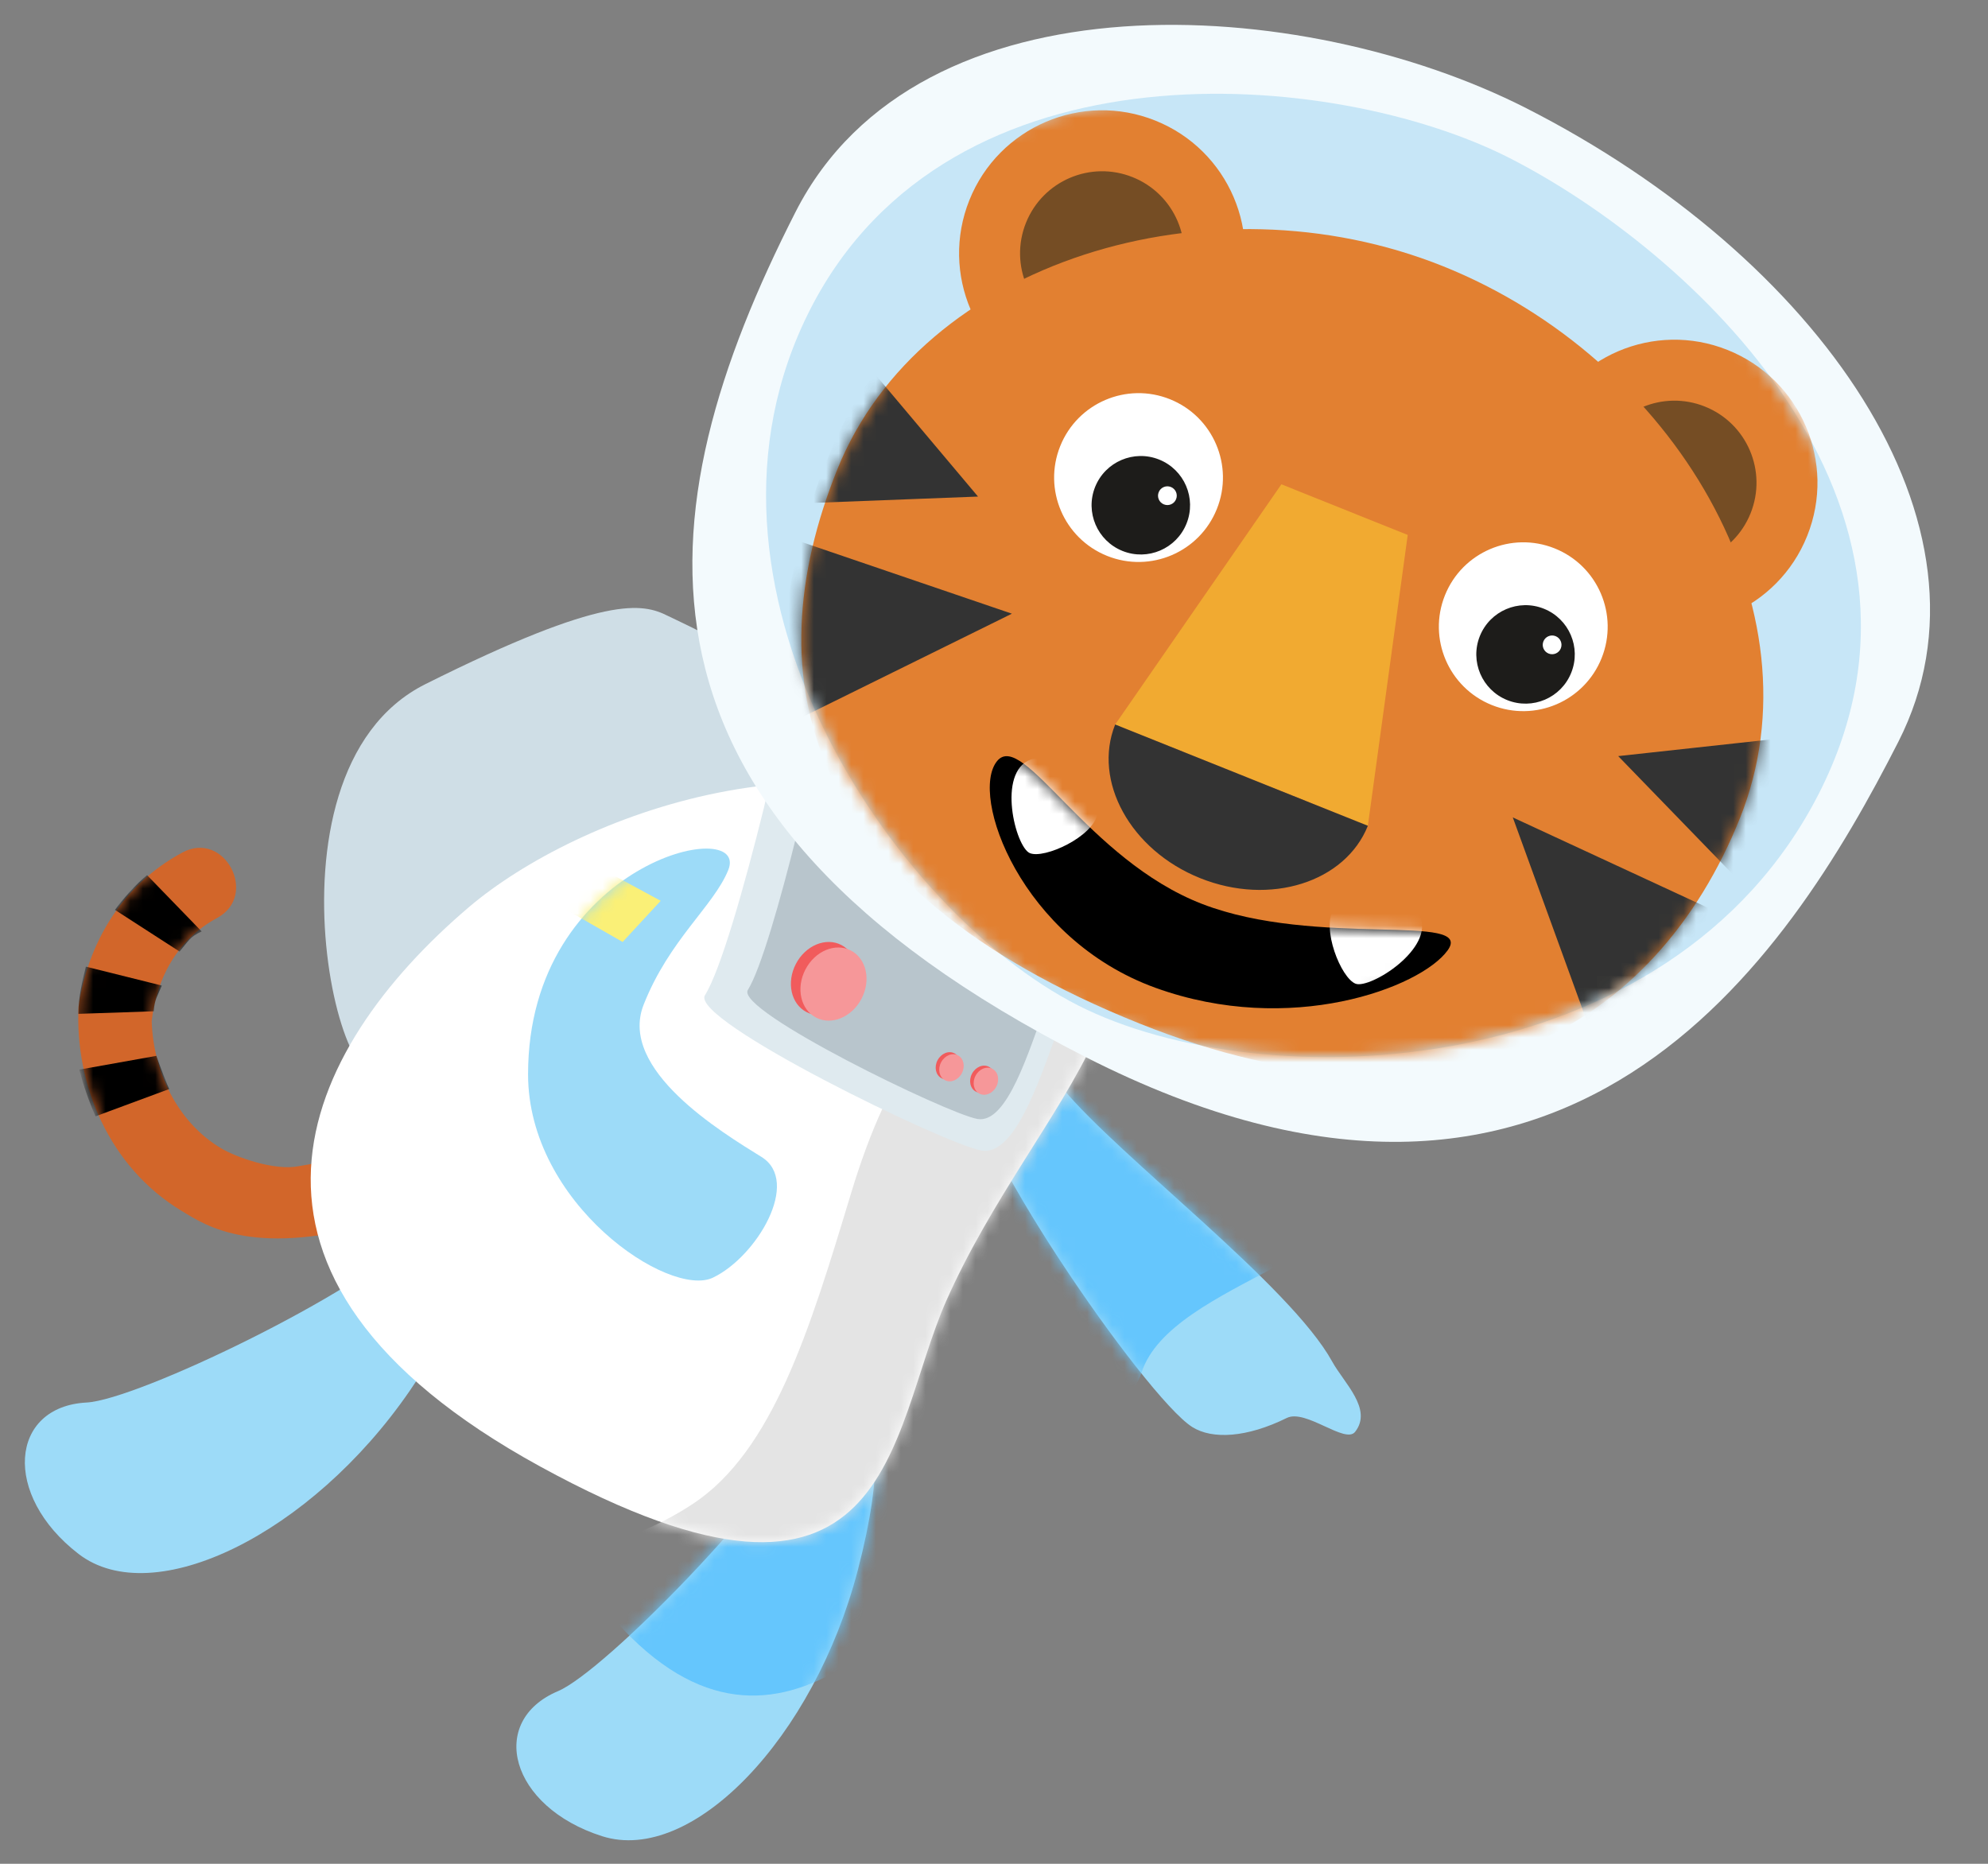 <?xml version="1.0" encoding="UTF-8"?>
<svg width="160px" height="150px" viewBox="0 0 160 150" version="1.1" xmlns="http://www.w3.org/2000/svg" xmlns:xlink="http://www.w3.org/1999/xlink">
    <rect x="0" y="0" width="160" height="150" fill="#808080" stroke="none"/>
    <!-- Generator: Sketch 45.1 (43504) - http://www.bohemiancoding.com/sketch -->
    <title>Animal_Search/Tiger</title>
    <desc>Created with Sketch.</desc>
    <defs>
        <path d="M24.245,24.276 C22.958,25.061 18.256,25.813 18.045,25.854 C16.099,26.248 13.009,25.134 11.806,24.421 C8.237,22.301 6.328,18.185 6.209,14.177 C6.577,10.886 8.168,7.656 11.472,5.88 C14.845,4.066 12.073,-1.214 8.684,0.608 C3.697,3.289 1.059,8.048 0.321,12.995 C0.013,19.301 2.795,25.933 8.601,29.444 C10.643,30.682 14.493,33.332 25.177,30.189 L24.245,24.276 Z" id="path-1"></path>
        <path d="M24.269,2.178 C21.553,8.226 7.662,22.41 3.912,23.998 C-1.79,26.411 0.038,33.31 7.457,35.673 C14.701,37.981 24.515,27.784 28.038,14.264 C32.324,-2.188 25.565,-0.71 24.269,2.178" id="path-3"></path>
        <path d="M7.52,3.483 C12.144,9.053 25.84,19.334 29.219,25.477 C30.168,27.203 32.499,29.295 31.064,31.13 C30.271,32.143 27.087,29.261 25.563,30.014 C22.354,31.6 19.573,31.758 17.959,30.744 C14.193,28.379 -0.835,6.612 0.22,2.553 C1.276,-1.506 6.082,1.75 7.52,3.483" id="path-5"></path>
        <path d="M12.738,11.008 C-0.721,22.458 -9.604,40.647 18.465,56.019 C47.087,71.695 46.404,53.43 51.166,42.675 C58.316,26.52 73.293,15.304 58.404,5.796 C42.361,-4.448 21.399,3.638 12.738,11.008" id="path-7"></path>
        <path d="M60.474,5.709 C74.912,13.06 97.327,33.415 85.395,56.853 C73.464,80.29 40.671,81.503 25.754,73.909 C10.838,66.315 -7.072,40.058 4.199,17.918 C15.47,-4.222 46.494,-1.409 60.474,5.709" id="path-9"></path>
        <path d="M3.372,19.819 C10.111,3.006 33.396,-4.088 52.136,3.424 C70.7,10.864 82.768,31.052 76.028,47.864 C69.289,64.677 52.926,74.48 27.706,64.371 C0.56,53.489 -3.367,36.632 3.372,19.819" id="path-11"></path>
        <path d="M1.25,1.25 C-1,4 3.163,15.581 14,19.5 C24.837,23.419 35.305,19.5 37.5,16.5 C39.762,13.408 26.962,16.308 17.75,12.75 C8.538,9.192 3.326,-1.288 1.25,1.25 Z" id="path-13"></path>
        <path d="M16.609,2.03 C18.442,-2.47 0.5,1.373 0.5,18.462 C0.5,28.898 11.865,36.508 15.384,34.824 C18.903,33.139 22.483,27.096 19.291,25.114 C16.099,23.133 7.738,18.096 9.8,12.863 C11.862,7.628 15.425,4.936 16.609,2.03" id="path-15"></path>
    </defs>
    <g id="Symbols" stroke="none" stroke-width="1" fill="none" fill-rule="evenodd">
        <g id="Animal_Search/Tiger">
            <g id="Tiger-Searching" transform="translate(2, 2)">
                <g id="Tail" transform="translate(4, 66)">
                    <mask id="mask-2" fill="white">
                        <use xlink:href="#path-1"></use>
                    </mask>
                    <use id="Mask" fill="#D2662A" xlink:href="#path-1"></use>
                    <path d="M7.025,11.319 C6.67,12.194 6.452,12.379 6.372,13.389 L0.309,13.595 C0.308,12.222 0.67,10.767 0.912,9.796 L7.025,11.319 Z" id="Fill-3" fill="#000000" mask="url(#mask-2)"></path>
                    <path d="M7.621,19.645 L1.69,21.841 C1.245,20.871 0.637,19.174 0.393,18.083 L6.584,16.976 C6.584,16.976 7.175,18.675 7.621,19.645" id="Fill-6" fill="#000000" mask="url(#mask-2)"></path>
                    <path d="M10.229,6.963 C9.259,7.41 9.179,7.732 8.452,8.582 L3.252,5.226 C3.777,4.497 4.989,3.083 5.837,2.434 L10.229,6.963 Z" id="Fill-8" fill="#000000" mask="url(#mask-2)"></path>
                </g>
                <path d="M29.488,82.705 C26.366,92.025 17.738,60.31 32.237,53.06 C46.737,45.81 49.737,46.56 51.737,47.56 C53.737,48.56 65.564,53.601 66.65,60.956 C67.737,68.31 31.771,75.885 29.488,82.705" id="Backpack" fill="#CFDEE6"></path>
                <path d="M31.543,97.301 C26.928,102.061 9.035,110.662 4.968,110.876 C-1.215,111.202 -1.848,118.31 4.321,123.06 C10.345,127.699 23.047,121.457 30.966,109.948 C40.604,95.942 33.746,95.028 31.543,97.301" id="R-leg" fill="#9DDBF8"></path>
                <g id="L-leg" transform="translate(39, 110.105)">
                    <mask id="mask-4" fill="white">
                        <use xlink:href="#path-3"></use>
                    </mask>
                    <use id="Mask" fill="#9DDBF8" xlink:href="#path-3"></use>
                    <path d="M4.387,-5.2 C9.317,-11.5 24.37,-2.475 30.778,-6.787 C37.186,-11.099 48.772,1.923 41.009,9.115 C33.245,16.308 21.96,33.381 8.549,18.363 C-4.863,3.345 2.124,-2.308 4.387,-5.2" id="Fill-20" fill="#65C6FD" mask="url(#mask-4)"></path>
                </g>
                <g id="L-arm" transform="translate(76, 82.105)">
                    <mask id="mask-6" fill="white">
                        <use xlink:href="#path-5"></use>
                    </mask>
                    <use id="Mask" fill="#9DDBF8" xlink:href="#path-5"></use>
                    <path d="M33.679,8.842 C33.679,16.842 16.263,19.012 13.874,26.357 C11.485,33.701 -5.665,30.587 -3.983,20.138 C-2.302,9.69 -3.938,-10.71 15.88,-7.149 C35.697,-3.588 33.679,5.17 33.679,8.842" id="Fill-25" fill="#65C6FD" mask="url(#mask-6)"></path>
                </g>
                <g id="Body" transform="translate(23, 60)">
                    <mask id="mask-8" fill="white">
                        <use xlink:href="#path-7"></use>
                    </mask>
                    <use id="Mask" fill="#FFFFFF" xlink:href="#path-7"></use>
                    <path d="M56.507,11.33 C50.103,20.665 46.738,23.31 43.488,34.06 C40.2,44.935 37.211,54.81 30.724,59.06 C24.238,63.31 19.508,62.15 20.863,64.603 C28.665,78.728 41.313,73.665 48.863,68.29 C56.412,62.915 56.488,45.185 66.488,33.31 C76.488,21.435 76.525,10.636 70.15,10.136 C63.775,9.636 64.443,3.965 61.164,4.813" id="Fill-30" fill="#E4E4E4" mask="url(#mask-8)"></path>
                </g>
                <g id="Panel" transform="translate(54, 60)">
                    <path d="M5.487,2.991 C3.889,9.437 1.988,16.095 0.738,18.095 C-0.512,20.095 20.081,30.091 22.988,30.595 C25.895,31.101 27.968,23.92 29.604,19.633 C31.238,15.345 15.861,0.095 10.675,0.595 C5.487,1.095 5.848,1.538 5.487,2.991" id="Fill-33" fill="#DFEAEF"></path>
                    <path d="M8.134,5.128 C6.806,10.482 5.227,16.012 4.189,17.673 C3.151,19.334 20.254,27.635 22.668,28.055 C25.083,28.474 26.806,22.51 28.163,18.949 C29.52,15.389 16.75,2.723 12.442,3.139 C8.134,3.554 8.433,3.922 8.134,5.128" id="Fill-35" fill="#B8C5CC"></path>
                    <g id="Buttons" transform="translate(7, 13.035)">
                        <path d="M16.901,12.254 C16.613,12.807 16.006,13.06 15.544,12.819 C15.081,12.579 14.939,11.936 15.227,11.383 C15.514,10.831 16.122,10.578 16.584,10.818 C17.047,11.059 17.188,11.702 16.901,12.254" id="Fill-43" fill="#F15B5C"></path>
                        <path d="M17.185,12.419 C16.898,12.971 16.29,13.224 15.828,12.983 C15.365,12.743 15.223,12.1 15.511,11.548 C15.798,10.996 16.406,10.743 16.868,10.983 C17.331,11.224 17.473,11.866 17.185,12.419" id="Fill-47" fill="#F69799"></path>
                        <path d="M14.129,11.171 C13.841,11.723 13.233,11.976 12.772,11.736 C12.309,11.495 12.167,10.853 12.454,10.3 C12.742,9.748 13.35,9.495 13.812,9.735 C14.274,9.976 14.416,10.618 14.129,11.171" id="Fill-49" fill="#F15B5C"></path>
                        <path d="M14.414,11.336 C14.126,11.888 13.519,12.141 13.057,11.901 C12.594,11.66 12.452,11.018 12.74,10.465 C13.027,9.913 13.635,9.66 14.097,9.9 C14.56,10.141 14.701,10.783 14.414,11.336" id="Fill-53" fill="#F69799"></path>
                        <path d="M5.572,4.893 C4.796,6.383 3.156,7.065 1.909,6.417 C0.661,5.768 0.28,4.034 1.054,2.543 C1.829,1.053 3.469,0.371 4.716,1.02 C5.963,1.668 6.346,3.403 5.572,4.893" id="Fill-37" fill="#F15B5C"></path>
                        <path d="M6.34,5.338 C5.565,6.828 3.925,7.51 2.678,6.862 C1.43,6.213 1.048,4.479 1.823,2.988 C2.598,1.498 4.237,0.816 5.485,1.465 C6.733,2.113 7.115,3.848 6.34,5.338" id="Fill-41" fill="#F69799"></path>
                    </g>
                </g>
                <path d="M120.838,6.707 C102.834,-2.459 71.95,-4.433 62.03,15.053 C49.673,39.325 46.55,63.308 85.362,83.067 C124.174,102.825 141.892,75.169 150.785,57.699 C159.679,40.229 144.255,18.628 120.838,6.707" id="helmet" fill="#F3FAFD"></path>
                <g id="Head" transform="translate(59, 5)">
                    <mask id="mask-10" fill="white">
                        <use xlink:href="#path-9"></use>
                    </mask>
                    <use id="Mask" fill="#C7E6F7" xlink:href="#path-9"></use>
                    <g id="L-ear" mask="url(#mask-10)">
                        <g transform="translate(62, 20)">
                            <path d="M7.481,22.534 C13.381,24.899 20.082,22.033 22.446,16.133 C24.812,10.233 21.946,3.533 16.045,1.168 C10.145,-1.197 3.445,1.668 1.08,7.569 C-1.285,13.469 1.581,20.169 7.481,22.534" id="Fill-63" fill="#E28031"></path>
                            <path d="M9.306,17.98 C12.691,19.337 16.536,17.693 17.893,14.308 C19.25,10.922 17.605,7.078 14.22,5.721 C10.835,4.364 6.99,6.008 5.633,9.394 C4.276,12.779 5.921,16.623 9.306,17.98" id="Fill-65" fill="#754D24"></path>
                        </g>
                    </g>
                    <g id="R-ear" mask="url(#mask-10)">
                        <g transform="translate(16, 1)">
                            <path d="M7.42,23.071 C13.32,25.436 20.021,22.571 22.386,16.67 C24.751,10.77 21.885,4.07 15.984,1.705 C10.085,-0.66 3.384,2.206 1.019,8.106 C-1.346,14.006 1.52,20.706 7.42,23.071" id="Fill-68" fill="#E28031"></path>
                            <path d="M9.245,18.518 C12.631,19.875 16.475,18.23 17.832,14.845 C19.189,11.46 17.545,7.616 14.159,6.259 C10.774,4.901 6.93,6.546 5.573,9.931 C4.216,13.316 5.86,17.161 9.245,18.518" id="Fill-70" fill="#754D24"></path>
                        </g>
                    </g>
                    <g id="Face" mask="url(#mask-10)">
                        <g transform="translate(3, 11)">
                            <mask id="mask-12" fill="white">
                                <use xlink:href="#path-11"></use>
                            </mask>
                            <use id="Mask" stroke="none" fill="#E28031" fill-rule="evenodd" xlink:href="#path-11"></use>
                            <g id="Stripes" stroke="none" stroke-width="1" fill="none" fill-rule="evenodd" mask="url(#mask-12)">
                                <g transform="translate(-1, 12.105)" fill="#333333">
                                    <path d="M1.451,13.492 L18.44,19.285 L0.705,28.032 C0.53,27.962 -1.043,22.249 1.451,13.492" id="Fill-77"></path>
                                    <path d="M7.452,0.043 L15.713,9.859 L2.294,10.375 C2.294,10.375 4.787,2.634 7.452,0.043" id="Fill-80"></path>
                                    <path d="M75.041,43.226 L58.754,35.681 L65.328,53.765 C65.398,53.59 70.795,51.281 75.041,43.226" id="Fill-83"></path>
                                    <path d="M79.992,29.355 L67.237,30.747 L76.585,40.389 C76.585,40.389 80.129,33.069 79.992,29.355" id="Fill-86"></path>
                                </g>
                            </g>
                            <g id="Nose" stroke="none" stroke-width="1" fill="none" fill-rule="evenodd" mask="url(#mask-12)">
                                <g transform="translate(25, 20.105)">
                                    <polygon id="Fill-90" fill="#F1AA31" points="14.13 0.872 24.298 4.948 21.089 28.355 0.752 20.204"></polygon>
                                    <path d="M21.089,28.356 C19.27,32.893 13.229,34.829 7.597,32.571 C1.965,30.314 -1.067,24.741 0.752,20.204" id="Fill-92" fill="#333333"></path>
                                </g>
                            </g>
                            <g id="Mouth" stroke="none" stroke-width="1" fill="none" fill-rule="evenodd" mask="url(#mask-12)">
                                <g transform="translate(15, 42)">
                                    <mask id="mask-14" fill="white">
                                        <use xlink:href="#path-13"></use>
                                    </mask>
                                    <use id="Mask" stroke="none" fill="#000000" fill-rule="evenodd" xlink:href="#path-13"></use>
                                    <path d="M3.941,1.132 C1.213,2.156 2.733,8.178 3.886,8.661 C5.039,9.143 8.986,7.359 9.336,5.479 C9.686,3.599 5.368,0.596 3.941,1.132" id="L-tooth" stroke="none" fill="#FFFFFF" fill-rule="evenodd" mask="url(#mask-14)"></path>
                                    <path d="M35.261,13.686 C36.526,16.311 31.268,19.617 30.1,19.169 C28.933,18.721 27.311,14.704 28.357,13.103 C29.403,11.502 34.599,12.313 35.261,13.686" id="R-tooth" stroke="none" fill="#FFFFFF" fill-rule="evenodd" mask="url(#mask-14)"></path>
                                </g>
                            </g>
                            <g id="R-eye" stroke="none" stroke-width="1" fill="none" fill-rule="evenodd" mask="url(#mask-12)">
                                <g transform="translate(20, 13.105)">
                                    <path d="M5.105,13.634 C8.587,15.03 12.542,13.339 13.937,9.856 C15.333,6.374 13.642,2.42 10.16,1.024 C6.678,-0.371 2.723,1.32 1.328,4.802 C-0.068,8.284 1.623,12.238 5.105,13.634" id="Fill-103" fill="#FFFFFF"></path>
                                    <path d="M6.343,13.236 C8.373,14.05 10.681,13.063 11.495,11.031 C12.309,9.001 11.322,6.694 9.29,5.88 C7.26,5.066 4.952,6.053 4.138,8.084 C3.325,10.114 4.311,12.421 6.343,13.236" id="Fill-106" fill="#1D1C1A"></path>
                                    <path d="M9.674,9.489 C10.061,9.644 10.501,9.456 10.655,9.069 C10.811,8.682 10.623,8.243 10.236,8.088 C9.849,7.933 9.409,8.121 9.255,8.508 C9.099,8.894 9.287,9.334 9.674,9.489" id="Fill-109" fill="#FFFFFF"></path>
                                </g>
                            </g>
                            <g id="L-eye" stroke="none" stroke-width="1" fill="none" fill-rule="evenodd" mask="url(#mask-12)">
                                <g transform="translate(51, 25.105)">
                                    <path d="M5.07,13.639 C8.552,15.035 12.506,13.344 13.902,9.862 C15.298,6.379 13.607,2.425 10.124,1.03 C6.642,-0.366 2.688,1.325 1.292,4.807 C-0.103,8.289 1.588,12.243 5.07,13.639" id="Fill-112" fill="#FFFFFF"></path>
                                    <path d="M6.306,13.24 C8.337,14.054 10.644,13.068 11.458,11.036 C12.272,9.005 11.286,6.698 9.255,5.885 C7.223,5.07 4.917,6.057 4.102,8.088 C3.288,10.119 4.275,12.426 6.306,13.24" id="Fill-115" fill="#1D1C1A"></path>
                                    <path d="M9.638,9.494 C10.025,9.649 10.464,9.461 10.619,9.075 C10.774,8.687 10.586,8.248 10.2,8.093 C9.813,7.938 9.373,8.126 9.218,8.513 C9.063,8.9 9.251,9.339 9.638,9.494" id="Fill-118" fill="#FFFFFF"></path>
                                </g>
                            </g>
                        </g>
                    </g>
                </g>
                <g id="R-arm" transform="translate(40, 66)">
                    <mask id="mask-16" fill="white">
                        <use xlink:href="#path-15"></use>
                    </mask>
                    <use id="Mask" fill="#9DDBF8" xlink:href="#path-15"></use>
                    <polygon id="Fill-124" fill="#FAF077" mask="url(#mask-16)" points="6.675 2.06 11.175 4.498 8.112 7.81 3.3 5.06"></polygon>
                </g>
            </g>
        </g>
    </g>
</svg>